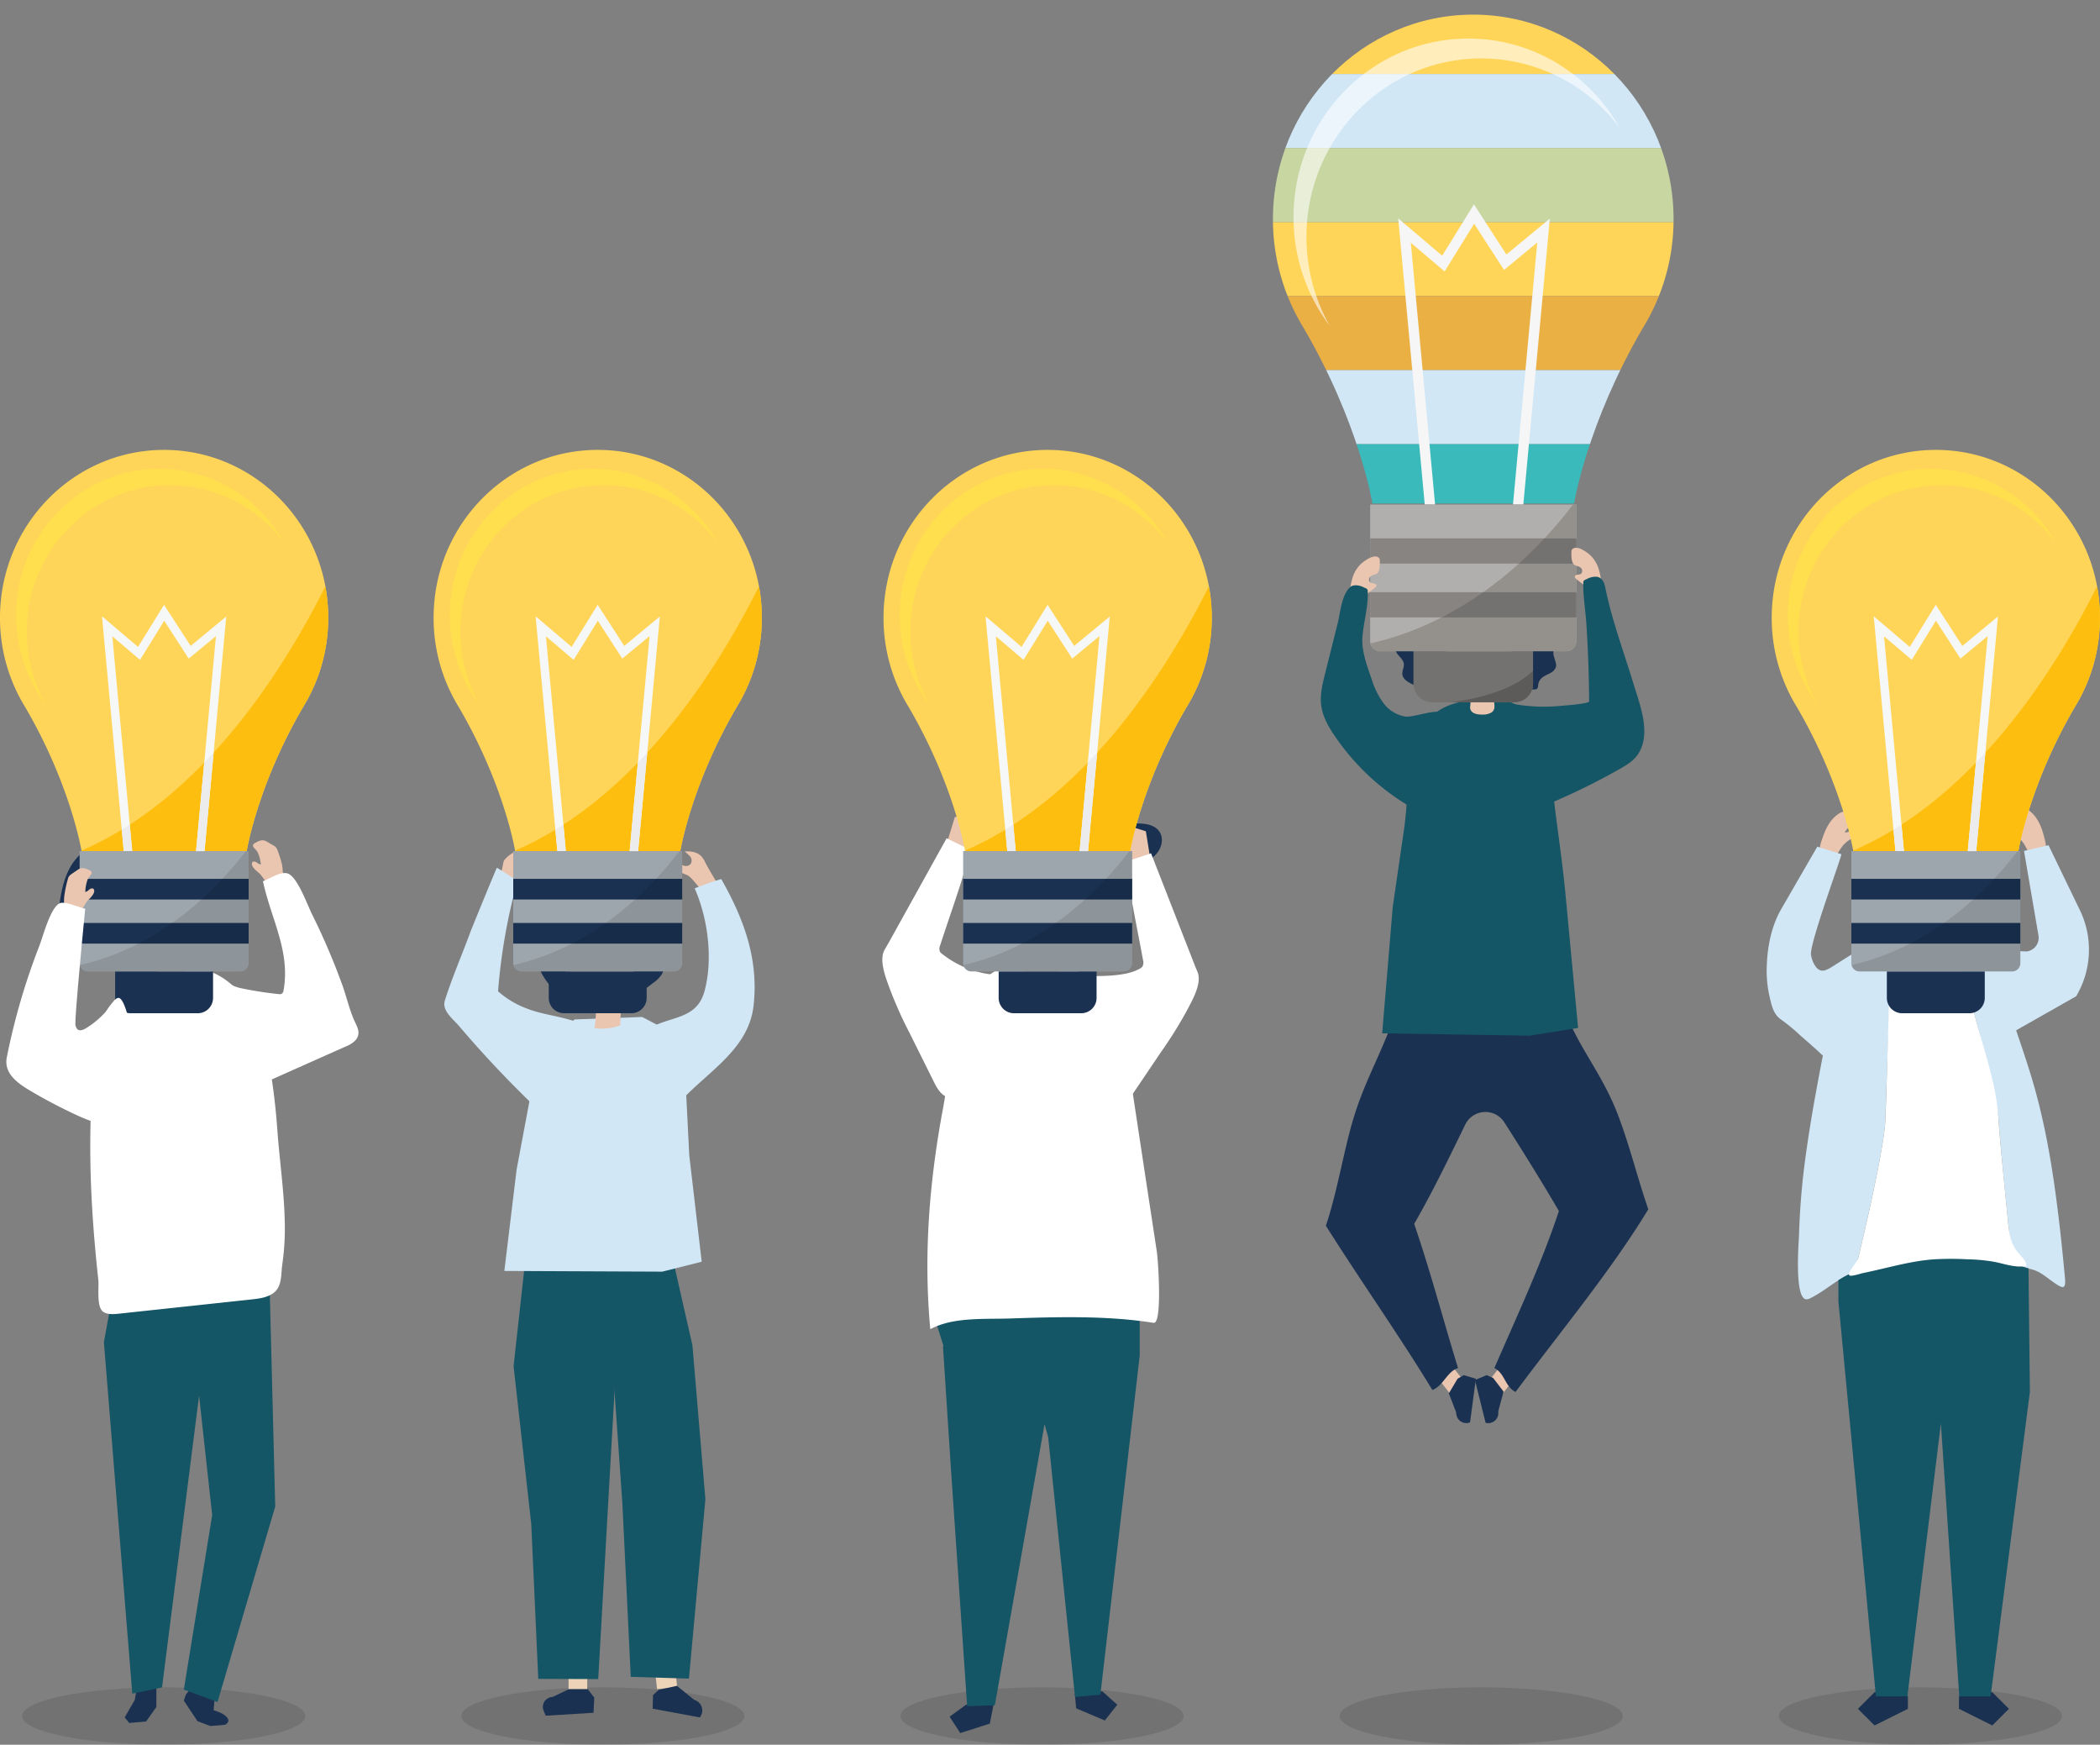 <svg xmlns="http://www.w3.org/2000/svg" xmlns:xlink="http://www.w3.org/1999/xlink" viewBox="0 0 900.82 748.27"><rect x="0" y="0" width="900.82" height="748.27" fill="#808080" stroke="none"/><defs><style>.cls-1{fill:none;}.cls-2{isolation:isolate;}.cls-28,.cls-3{opacity:0.11;}.cls-4{fill:#eac5b0;}.cls-5{fill:#1a3151;}.cls-6{fill:#145566;}.cls-7{fill:#c69c6d;}.cls-8{clip-path:url(#clip-path);}.cls-9{fill:#ffd559;}.cls-10{fill:#ebb044;}.cls-11{fill:#d1e7f5;}.cls-12{fill:#3ababa;}.cls-13{fill:#c8d6a1;}.cls-14{opacity:0.59;}.cls-15{fill:#fff;}.cls-16{fill:#f5f6f5;}.cls-17{fill:#737270;}.cls-18{fill:#b0afad;}.cls-19{fill:#888482;}.cls-20{fill:#94908b;}.cls-21{fill:#5d5a5a;}.cls-22{fill:#edd3b8;}.cls-23{fill:#9ea6ad;}.cls-24{fill:#fdbe0f;}.cls-25{fill:#ffdf4d;}.cls-26{fill:#f6f7f7;}.cls-27{fill:#edeced;}.cls-28{mix-blend-mode:multiply;}</style><clipPath id="clip-path" transform="translate(-81.5 -25.72)"><path class="cls-1" d="M799.4,119.71C799.4,71.27,760.92,32,713.47,32s-85.93,39.27-85.93,87.71a88.67,88.67,0,0,0,13.26,46.82h0c23.91,40.9,29.43,75.15,29.43,75.15h86.48s5.52-34.25,29.43-75.15h0A88.67,88.67,0,0,0,799.4,119.71Z"/></clipPath></defs><title>unique</title><g class="cls-2"><g id="Shadow"><ellipse class="cls-3" cx="635.39" cy="735.97" rx="60.72" ry="12.29"/><ellipse class="cls-3" cx="447" cy="735.97" rx="60.72" ry="12.29"/><ellipse class="cls-3" cx="258.61" cy="735.97" rx="60.72" ry="12.29"/><ellipse class="cls-3" cx="70.22" cy="735.97" rx="60.72" ry="12.29"/><ellipse class="cls-3" cx="823.79" cy="735.97" rx="60.72" ry="12.29"/></g><g id="Object"><polygon class="cls-4" points="646.78 581.88 638.3 592.74 644.62 597.65 654.03 585.61 646.78 581.88"/><path class="cls-5" d="M726.47,622.54,722,616.71l-2.81-1.22-5,2.11,4.58,18.34h0a4.34,4.34,0,0,0,5.46-4.13v-.93Z" transform="translate(-81.5 -25.72)"/><polygon class="cls-4" points="619.78 581.9 628.27 592.74 621.96 597.66 612.54 585.63 619.78 581.9"/><path class="cls-5" d="M703,623.31l3.75-6.29,2.65-1.52,5.19,1.54-2.5,18.73h0a4.33,4.33,0,0,1-5.88-3.49l-.12-.92Z" transform="translate(-81.5 -25.72)"/><path class="cls-5" d="M774.09,500.3c-5.55-13.07-12.53-22.05-18.49-34.37-7-1.11-14-3.38-21-5l1.55-2.62c-9.39.85-19-.19-28.36.9a116.85,116.85,0,0,1-11.69.06c.46.74.93,1.46,1.39,2.19-6.8,2.11-13.47,5.06-20.33,6.67-5.15,13-10.75,23.06-15,37s-7,31.78-11.91,46.28c14,22.28,32.06,48,45.69,70.46,4.84-1.87,6.1-7.78,11-9.42-6.34-20.6-11.82-41.44-18.81-61.83,8-13.9,14.92-28.24,21.9-42.58a9.63,9.63,0,0,1,16.75-1c8,12.55,15.92,25.18,23.43,38.08-7.71,23.17-18,45-27.68,67.34,4.6,2.38,4.47,7.89,9.08,10.26,18.32-24.71,40.95-51.93,56.95-78.36C783.69,530.39,779.64,513.38,774.09,500.3Z" transform="translate(-81.5 -25.72)"/><path class="cls-6" d="M734.34,329.54a21.55,21.55,0,0,0-5.14-2.75c-3.32-1.24-7-1.27-10.49-1.16-8.12.26-16.85,1.47-22.78,7-11.2,10.44-10,33.82-12.08,48.27l-4.92,33.82-4.53,54.19,63.22,1,20.82-3.32-5.36-56.89c-1.17-12.45-3-24.87-4.56-37.27C746.88,359,746.64,338.47,734.34,329.54Z" transform="translate(-81.5 -25.72)"/><path class="cls-4" d="M726.43,282.91a16.93,16.93,0,0,0-12-4.93c-15.47.16-16.65,15.17-13.77,26.84,1.27,5.15,3.81,10.19,8.12,13.29a14.57,14.57,0,0,0,3.87,2c-.63,2.12-.21,4.87-.35,7.07-.08,1.33-.48,2.48.37,3.55,1.07,1.34,3.41,1.5,5,1.46a6.88,6.88,0,0,0,3.58-.89c1.7-1.14,1.3-2.68,1.22-4.38-.1-2.45.22-4.89,0-7.34a9.48,9.48,0,0,0,1.25-.76c4.14-3,5.48-8.48,6.26-13.52C730.9,298.72,731.51,288,726.43,282.91Z" transform="translate(-81.5 -25.72)"/><path class="cls-5" d="M727.5,297.28c.5.59,1.34.73,1.94,1.21,2,1.58.07,5.05,1.29,7.3,1.56,2.88,1.28,7.93-1.72,10.32-1,.81-2.39,1.38-2.82,2.61-.5,1.44.51,3.29-.52,4.41,1.63,1.67,4.43,1.32,6.59.42s4.27-2.23,6.61-2.15c.75,0,1.64.14,2.1-.44a2.38,2.38,0,0,0,.32-1.27c.54-5.36,6.87-4,7.72-8.33.23-1.16-1.2-4.05-1.18-5.57,0-2.44,1.44-4.61.61-7.1-.35-1-1-1.92-1.39-2.95-.72-2.09,0-4.35.46-6.52s.36-4.79-1.41-6.11c-1.39-1-3.41-.9-4.78-1.95-3-2.35-.81-8.46-4.22-10.21-1.75-.89-3.88.09-5.83-.2s-3.61-1.93-5.33-3.1-4.3-1.78-5.7-.25c-1.18,1.28-.86,3.43-2,4.8-.93,1.17-2.57,1.42-3.93,2.06-6.37,3,5.62,5,7.34,7.06a46.67,46.67,0,0,1,4,7.13C727,290.83,726.2,295.75,727.5,297.28Z" transform="translate(-81.5 -25.72)"/><path class="cls-5" d="M708.94,282.22c-7.79,1.65-3.07,7.44-5.55,12.18-1,1.86-3.66,2.56-4.19,4.59-.43,1.64.77,3.21,1.73,4.6s1.7,3.42.54,4.66c-.35.37-.84.62-1.09,1.07-.63,1.17.81,2.36,2,2.89s2.73,1.57,2.24,2.81c-1.43,3.63-2.35,2.1,0,5.18.56.74,1.53.61,2.07,1.37a3.55,3.55,0,0,1-4,.91c-3.63-1.4-2.63.36-5.46.8s-3.07-.44-5.68-2.1c-2.44-1.55-7.54-2.63-8.4-5.77-.48-1.76.88-3.56.48-5.33s-2.21-2.91-3.06-4.47c-1.72-3.16.88-6.61,1.42-10,.74-4.68-2-10.51,2.92-13.46,1.07-.64,2.37-1,3.46-1.63,3.2-1.81,3.84-5.11,5.09-7.95s4.5-5.88,8.44-5.23c3.57.59,5.47,4,9.1,4.34,1.27.12,2.67-.15,3.79.31a3.52,3.52,0,0,1,1.73,1.76c.86,1.6,3.38,7,1.48,8.44C715.56,284.12,712.24,281.52,708.94,282.22Z" transform="translate(-81.5 -25.72)"/><path class="cls-7" d="M738.48,300.51a4.38,4.38,0,0,0,.84-1.88,2.45,2.45,0,0,0-1.33-2.44,15.58,15.58,0,0,0-1.69-.72c-1.2-.5-2.17-1.07-1.62-2.8a9.27,9.27,0,0,1,.44-.82,4.7,4.7,0,0,0,.2-3.26,2.66,2.66,0,0,0-1.65-1.79,8,8,0,0,0-2,0c-2.56-.17-1.6-2.53-1.43-4a4.52,4.52,0,0,0-4-5.06c-.4-.05-.4.57,0,.62a4,4,0,0,1,3,2,5,5,0,0,1,.16,3.48,3.22,3.22,0,0,0,.64,3c1.36,1.18,3.35-.44,4.47,1.3s-.12,3.1-.61,4.64c-1.24,3.92,6.78,2.68,4.33,6.92-.63,1.09-1.83,2.16-1.63,3.56a1.83,1.83,0,0,0,2,1.68c.4,0,.4-.66,0-.62-1.7.18-1.33-1.93-.89-2.69C737.89,301.3,738.21,300.92,738.48,300.51Z" transform="translate(-81.5 -25.72)"/><path class="cls-7" d="M703.32,280.56c-2.18-.27-5.56-.21-5.87,2.64-.15,1.48.73,2.81,1,4.22.47,2.83-2.39,3.43-4.38,4.28s-4,3.36-1.72,5.21l.8.59-.48,1.89c-.2.25-.76.45-1,.66a1.83,1.83,0,0,0-.71,1.1,1.21,1.21,0,0,0,1.16,1.45c.4,0,.4-.6,0-.62l.18-1.63.51-.31c.16-.14.37-.23.53-.37a2.47,2.47,0,0,0,.65-.75,1.5,1.5,0,0,0-.4-1.86c-.52-.52-1.07-.7-1.42-1.43-.6-1.24.25-2.34,1.37-3s2.57-.89,3.73-1.6c1.86-1.14,2.12-2.84,1.51-4.81-.47-1.49-1.33-3.46.31-4.56,1.21-.8,2.89-.65,4.26-.48C703.71,281.23,703.71,280.61,703.32,280.56Z" transform="translate(-81.5 -25.72)"/><path class="cls-7" d="M688.79,291.73a.31.31,0,0,0-.17-.6c-1.7.51-3.9,1.36-3.84,3.48a2,2,0,0,0,.72,1.54c.7.59,1.55.55,2.15,1.32a1.8,1.8,0,0,1-2.09,2.77.31.31,0,0,0-.17.6,2.5,2.5,0,0,0,3.36-2.6,2.7,2.7,0,0,0-1.64-2c-1.22-.69-2.3-1.73-1.14-3.08A5.69,5.69,0,0,1,688.79,291.73Z" transform="translate(-81.5 -25.72)"/><g class="cls-8"><rect class="cls-9" x="524.06" y="95.24" width="230.9" height="31.75"/><rect class="cls-10" x="524.06" y="126.99" width="230.9" height="31.75"/><rect class="cls-11" x="524.06" y="158.74" width="230.9" height="31.75"/><rect class="cls-12" x="524.06" y="190.49" width="230.9" height="31.75"/><rect class="cls-9" x="524.06" width="230.9" height="31.75"/><rect class="cls-11" x="524.06" y="31.75" width="230.9" height="31.75"/><rect class="cls-13" x="524.06" y="63.5" width="230.9" height="31.75"/></g><g class="cls-14"><path class="cls-15" d="M641.92,127.36c0-42.3,33.59-76.58,75-76.58a74.38,74.38,0,0,1,59.46,29.9c-12.95-23-37.23-38.42-65-38.42-41.43,0-75,34.29-75,76.58a77.26,77.26,0,0,0,15.55,46.68A77.43,77.43,0,0,1,641.92,127.36Z" transform="translate(-81.5 -25.72)"/></g><polygon class="cls-16" points="615.6 216.39 605.19 104.11 619.69 116.42 632.35 95.95 645.17 115.77 659.43 104 649.01 216.39 653.45 216.39 664.82 93.76 646.18 109.14 632.26 87.64 618.64 109.67 599.78 93.65 611.16 216.39 615.6 216.39"/><path class="cls-17" d="M687.82,305V318.8a8,8,0,0,0,7.93,8.1h35.44a8,8,0,0,0,7.93-8.1V305Z" transform="translate(-81.5 -25.72)"/><path class="cls-18" d="M669.24,242.11v58.5a4.33,4.33,0,0,0,4.23,4.42h80a4.33,4.33,0,0,0,4.23-4.42v-58.5Z" transform="translate(-81.5 -25.72)"/><rect class="cls-19" x="587.74" y="230.91" width="88.47" height="10.8"/><rect class="cls-19" x="587.74" y="253.98" width="88.47" height="10.8"/><path class="cls-20" d="M717.74,279.7h40V267.44H733.05A163.32,163.32,0,0,1,717.74,279.7Z" transform="translate(-81.5 -25.72)"/><path class="cls-20" d="M757.7,256.64V242.11h-1.39c-4.06,5.28-8.18,10.11-12.3,14.53Z" transform="translate(-81.5 -25.72)"/><path class="cls-20" d="M673.47,305h80a4.33,4.33,0,0,0,4.23-4.42v-10.1H699.94a128.72,128.72,0,0,1-30.56,11.2A4.27,4.27,0,0,0,673.47,305Z" transform="translate(-81.5 -25.72)"/><path class="cls-17" d="M733.05,267.44H757.7v-10.8H744Q738.54,262.51,733.05,267.44Z" transform="translate(-81.5 -25.72)"/><path class="cls-17" d="M699.94,290.51H757.7V279.7h-40A148.47,148.47,0,0,1,699.94,290.51Z" transform="translate(-81.5 -25.72)"/><path class="cls-21" d="M739.12,313.39c-10,9.81-29.09,12.78-35.41,13.51h27.48a8,8,0,0,0,7.93-8.1Z" transform="translate(-81.5 -25.72)"/><path class="cls-4" d="M767.35,270a13.76,13.76,0,0,0-4-6.45c-1.39-1.21-5.94-4.48-7.62-2a1,1,0,0,0-.13.51c-.07,1.49-.12,4.12.76,5.4s2.11.76,3.24,1.79a1.72,1.72,0,0,1,.05,2.6,4.61,4.61,0,0,1-1.62.36c-.55.1-1.15.54-1,1.09a1.34,1.34,0,0,0,.54.69l3.25,2.56c1.57,1.25,3.31,2.91,2.95,4.88a19.19,19.19,0,0,0,5.29-.32C768.65,277.38,768.4,273.46,767.35,270Z" transform="translate(-81.5 -25.72)"/><path class="cls-6" d="M732.19,354.17c-.71-2.1-1.36-4.25-2-6.49-.36-1.3-4.48-21.06-1.19-20.37a73.44,73.44,0,0,0,22,1.14c1.08-.1,12.19-.87,12.18-1.91q-.11-16.59-1.18-33.16c-.35-5.5-1.33-11.16-1.34-16.65,0-2.35,0-1.92,1.93-2.87,1.6-.78,4.22-1.3,5.65,0s1.69,3,2.05,4.75c2.9,13.86,7.91,27.13,12,40.65,2.71,8.92,7.65,21.09,1.88,29.89-1.87,2.85-4.91,4.68-7.88,6.37a286.43,286.43,0,0,1-30.55,15,6.86,6.86,0,0,1-3.93.77c-1.94-.4-3.11-2.32-4-4.06A82.61,82.61,0,0,1,732.19,354.17Z" transform="translate(-81.5 -25.72)"/><path class="cls-4" d="M661.62,273.73a13.66,13.66,0,0,1,4-6.45c1.4-1.21,5.95-4.48,7.63-2a1,1,0,0,1,.12.52c.08,1.48.12,4.12-.76,5.4s-2.1.76-3.23,1.79a1.72,1.72,0,0,0-.06,2.6,4.67,4.67,0,0,0,1.63.36c.55.1,1.15.54,1,1.09a1.26,1.26,0,0,1-.55.68l-3.24,2.57c-1.57,1.25-3.32,2.91-2.95,4.88a19.16,19.16,0,0,1-5.29-.32C660.32,281.07,660.57,277.16,661.62,273.73Z" transform="translate(-81.5 -25.72)"/><path class="cls-6" d="M699.66,358.42c1-6,1.77-11.45,1.76-12.49,0-2.9.38-13.12-2.42-14.66-2.2-1.21-11.3,2.12-14.52,1.78a14.5,14.5,0,0,1-9.54-5.8A34.23,34.23,0,0,1,669.89,317c-2-5.77-4.48-12.23-3.94-18.37s2.28-12,2.28-18.23c0-2.35,0-1.92-1.92-2.87-1.6-.78-4.22-1.3-5.65,0-3.7,3.36-4.2,10.94-5.33,15.45l-5.43,21.67c-1.12,4.5-2.26,9.14-1.63,13.74s3,8.91,5.68,12.82A100.83,100.83,0,0,0,694.53,376C696,376.69,698.17,367,699.66,358.42Z" transform="translate(-81.5 -25.72)"/><polygon class="cls-22" points="243.92 711.61 243.89 725.34 251.89 725.36 251.92 710.13 243.92 711.61"/><polygon class="cls-22" points="280.26 709.59 281.84 724.42 290.48 723.51 288.73 707.06 280.26 709.59"/><path class="cls-5" d="M371.85,748.74l-7.76,1.73-2.47,2.22-.15,5.85,20.21,3.74h0a4.69,4.69,0,0,0-1.63-7.23l-.92-.43Z" transform="translate(-81.5 -25.72)"/><path class="cls-5" d="M325.61,750.14h8l2.81,3.67-.32,6.49-20.52,1.26-.83-2a4.27,4.27,0,0,1,3.36-6l.46-.06Z" transform="translate(-81.5 -25.72)"/><polygon class="cls-6" points="220.31 585.94 227.89 653.65 230.9 720.04 256.61 720.13 266.9 538.65 225.46 539.3 220.31 585.94"/><polygon class="cls-6" points="297.02 576.93 302.59 642.98 295.53 719.92 270.57 719.18 266.97 644.68 262.74 584.44 258.42 539.53 288.31 538.67 297.02 576.93"/><polygon class="cls-11" points="275.45 436.17 246.46 437.22 231.1 450.96 221.6 501.66 216.34 545.09 284.1 545.39 301 541.13 295.68 495.61 293.13 445.39 275.45 436.17"/><path class="cls-4" d="M352.88,416.87a17.88,17.88,0,0,0-12.58-5.46c-16.29-.17-17.86,15.6-15.09,28,1.22,5.44,3.79,10.81,8.25,14.17a15.22,15.22,0,0,0,4,2.15h0c-.27.83-.43,11-1.15,10.9a22.26,22.26,0,0,0,11.26-1.18c0-3,.43-6.77.2-10.06a11.9,11.9,0,0,0,1.34-.77c4.42-3.07,6-8.81,6.89-14.1C357.23,433.61,358.11,422.36,352.88,416.87Z" transform="translate(-81.5 -25.72)"/><path class="cls-5" d="M350.27,424.21c3.08,3.66,3.31,8.87,3.16,13.65-.21,6.36-.86,12.88-3.77,18.54l11.87-9a13.57,13.57,0,0,0,3.93-3.95,13,13,0,0,0,1.21-5.47c.67-10,.2-20.92-6.07-28.77a23.45,23.45,0,0,0-16.4-8.62c-5.18-.37-26.85,6.23-18.32,14.27,2.46,2.31,8.53,2.68,11.68,3.52C342.05,419.55,347.1,420.47,350.27,424.21Z" transform="translate(-81.5 -25.72)"/><path class="cls-5" d="M331.39,422a4.11,4.11,0,0,0-1.84.38,4,4,0,0,0-1.44,1.68,33.48,33.48,0,0,0-.62,31c-8.27-2.64-14.43-10.35-16.07-18.85s.95-17.52,6.09-24.5c4.8-6.52,12.56-11.6,20.62-10.66a17,17,0,0,1,12,7.34C360.24,423.5,341.15,421.4,331.39,422Z" transform="translate(-81.5 -25.72)"/><path class="cls-4" d="M297.55,395.18a2.55,2.55,0,0,1,.37-.69c1.59-2,4.53-3.64,6.68-5,1.66-1,3.61.58,4.88,1.49a1.72,1.72,0,0,1,.84,1,1.35,1.35,0,0,1-.15.76c-.63,1.36-2.15,1.79-3.13,2.81a2.18,2.18,0,0,0-.82,1.76c.29,1.57,1.73.2,2.52-.16,1.58,1.55,0,2.51-1.28,3.46a42.47,42.47,0,0,1-4.92,3.17c-1.33.73-1.88,1.23-3.16.32a31.93,31.93,0,0,1-3.32-2.31c.36-1.53.72-3.05,1.07-4.57A17.81,17.81,0,0,1,297.55,395.18Z" transform="translate(-81.5 -25.72)"/><path class="cls-11" d="M343.06,479.74a8.86,8.86,0,0,0,.07-1.37c-.18-13.17-19.4-15.78-28.69-18-7.41-1.76-13.68-4.53-19.29-9.49a250.49,250.49,0,0,1,8.33-47.4c-2.93-1.9-5.85-3.8-8.83-5.62-.1-.06-10.65,25.59-11.53,28-3.52,9.61-7.74,19.22-10.8,29-1.34,4.3,3.43,7.78,6.18,11q5,5.9,10.21,11.61,10.4,11.44,21.56,22.18l.44.43a10.43,10.43,0,0,0,3.72,2.62c2.72.88,5.61-.57,8-2.07a106.69,106.69,0,0,0,12.6-9.14C338.77,488.34,342.5,484.43,343.06,479.74Z" transform="translate(-81.5 -25.72)"/><path class="cls-4" d="M378,402.38a8.48,8.48,0,0,0-1.16-1c-.91-.61-2.11-.85-3.05-1.42s-2.09-1.27-1.86-2.6,2.06-.58,3-.37a2.59,2.59,0,0,0,2.69-.59,2.66,2.66,0,0,0,0-3.25,21.61,21.61,0,0,0-2.48-2.31c2.54,0,4.76.06,6.8,1.73a8.82,8.82,0,0,1,2.07,3c1.9,3.61,4,7,6.14,10.54a23.91,23.91,0,0,0-4.88,1.31c-1.54.62-2,.69-3.23-.51s-2.34-2.72-3.55-4Z" transform="translate(-81.5 -25.72)"/><path class="cls-11" d="M371,500.79c-4.31-10.91-8.09-22.26-12.32-32.88,8.28-6.78,21.39-3.81,25-17s1.81-30.44-4.18-44.18a116.31,116.31,0,0,1,11.39-4c9.64,17,16.1,34.2,13.87,54.25S382.8,486.41,371,500.79Z" transform="translate(-81.5 -25.72)"/><path class="cls-5" d="M316.89,442.34v11.3a6.57,6.57,0,0,0,6.5,6.64h29a6.57,6.57,0,0,0,6.5-6.64v-11.3Z" transform="translate(-81.5 -25.72)"/><path class="cls-9" d="M408.31,290.67c0-39.74-31.52-72-70.4-72s-70.41,32.21-70.41,72a72.78,72.78,0,0,0,10.86,38.41h0c19.59,33.55,24.12,61.65,24.12,61.65h70.86s4.52-28.1,24.12-61.65h0A72.78,72.78,0,0,0,408.31,290.67Z" transform="translate(-81.5 -25.72)"/><path class="cls-23" d="M301.66,390.73v48a3.55,3.55,0,0,0,3.47,3.63h65.55a3.55,3.55,0,0,0,3.47-3.63v-48Z" transform="translate(-81.5 -25.72)"/><path class="cls-24" d="M407.06,277.2c-17.88,35.73-52.61,90.93-104.62,113.33,0,.12,0,.2,0,.2h70.86s4.52-28.1,24.12-61.65h0a72.78,72.78,0,0,0,10.86-38.41A73.84,73.84,0,0,0,407.06,277.2Z" transform="translate(-81.5 -25.72)"/><path class="cls-25" d="M279,296.59c0-34.69,27.52-62.82,61.47-62.82A60.92,60.92,0,0,1,389.2,258.3a61.22,61.22,0,0,0-53.3-31.51c-33.95,0-61.47,28.12-61.47,62.82a63.42,63.42,0,0,0,12.74,38.29A63.66,63.66,0,0,1,279,296.59Z" transform="translate(-81.5 -25.72)"/><polygon class="cls-26" points="242.72 365 234.19 272.9 246.07 283 256.44 266.21 266.95 282.46 278.64 272.81 270.1 365 273.74 365 283.05 264.41 267.78 277.02 256.37 259.39 245.21 277.46 229.76 264.32 239.08 365 242.72 365"/><path class="cls-27" d="M319.73,381.54l.85,9.19h3.63l-1-11.35C322,380.12,320.88,380.84,319.73,381.54Z" transform="translate(-81.5 -25.72)"/><path class="cls-27" d="M355.11,352.77l-3.51,38h3.63l3.91-42.24Q357.16,350.65,355.11,352.77Z" transform="translate(-81.5 -25.72)"/><rect class="cls-5" x="220.16" y="376.92" width="72.49" height="8.86"/><rect class="cls-5" x="220.16" y="395.84" width="72.49" height="8.86"/><path class="cls-28" d="M373,390.73q-5,6.5-10.08,11.91-4.49,4.82-9,8.86a133,133,0,0,1-12.55,10.07,122.4,122.4,0,0,1-14.58,8.86,105.25,105.25,0,0,1-25,9.19,3.5,3.5,0,0,0,3.35,2.72h65.55a3.55,3.55,0,0,0,3.47-3.63v-48Z" transform="translate(-81.5 -25.72)"/><polygon class="cls-5" points="425.77 733.2 424.6 739.23 411.92 743.28 407.35 736.26 414.27 731.22 426.95 727.17 425.77 733.2"/><polygon class="cls-5" points="461.08 726.42 461.62 732.67 473.93 737.89 479.27 731.12 472.85 725.39 461.08 726.42"/><polygon class="cls-6" points="407.35 549.11 401.98 568.55 404.77 577.43 404.5 577.4 407.83 628.64 414.88 731.79 426.75 731.36 448.07 610.79 449.63 616.37 461.14 727.8 472.02 726.85 488.89 581.43 488.89 551.94 407.35 549.11"/><path class="cls-15" d="M537.19,440.27l-13.91-1.15C492.21,436.53,490,479.72,486,501.2c-5.84,31.12-8.41,63-5.43,94.59,9.78-5.32,23.32-4.21,34.43-4.6,20.46-.7,41.64-1.26,61.37,1.88,3.68.58,2.07-25.87,1.33-30.79q-2.28-15-4.57-30-4.11-27.15-8.24-54.3l-.24-1.59a16.12,16.12,0,0,0-1.93-5.54L549.81,448.3A16.05,16.05,0,0,0,537.19,440.27Z" transform="translate(-81.5 -25.72)"/><path class="cls-4" d="M550,400.58c-9.26,2.93-19.82-2.78-28.65,1.36-4.77,2.24-9.16,7.6-8.76,13,.43,5.69,2.14,12.17,5.59,16.8,3.05,4.1,4.08,5.69,2.59,10.59l5.89,4.5a4.07,4.07,0,0,0,1.46.82,4.13,4.13,0,0,0,2.33-.38l4.33-1.63c1.52-.58,1.26-5.79,1.48-7.2a4.93,4.93,0,0,1,.54-1.81,5,5,0,0,1,1.71-1.44c7.59-4.72,13.71-13.86,13.61-23A45.53,45.53,0,0,0,550,400.58Z" transform="translate(-81.5 -25.72)"/><path class="cls-5" d="M527.35,401.84l1.08-.09a36.54,36.54,0,0,1,15.35,2.37c3.34,1.27,6.87,3.55,7.13,7.48a16.6,16.6,0,0,1-.81,5.26l-1.74,6.47a2.38,2.38,0,0,0-.11,1.18c.3,1.18,2.1,1.15,3,.39,3.47-2.78,8.09-7.41,10-11.4,1.56-3.24,1.35-7.56,3.61-10.43,1.49-1.89,2.74-4.89,4.89-5.93,3-1.43,6-3,8.05-5.5s2.93-6.35,1.15-9.1-5.12-3.47-8.23-3.62-6.36.18-9.27-.95a23.1,23.1,0,0,0-3.75-1.5c-4.35-.86-11.09.45-15,2.47-3.7,1.87-7.24,4.32-11.33,5-3.29.52-6.66-.16-10,.12a18.73,18.73,0,0,0-13.75,8.34c-3.43,5.18-4.79,12.43-1.7,18A64,64,0,0,1,509.7,419c.38,1,3.07,5.14,3.67,1.69.47-2.67.06-5.44.55-8.11C515.1,406.08,521.16,402.49,527.35,401.84Z" transform="translate(-81.5 -25.72)"/><polygon class="cls-4" points="412.81 365.23 405.97 362.26 409.58 350.42 417.26 349.11 421.69 354.13 417.05 357.79 418.34 358.34 420.18 357.6 420.9 359.46 412.81 365.23"/><path class="cls-15" d="M501.23,484a64.19,64.19,0,0,0,5.64-40.34,42.37,42.37,0,0,1-21.18-8.78,3.38,3.38,0,0,1-1-1,3.63,3.63,0,0,1,.13-2.81c4.39-13.56,9.4-27.06,13-40.82l-10.25-5q-4.79,8.6-9.56,17.21l-11.32,20.39-4.17,7.51c-.5.9-1.05,1.78-1.56,2.68-2.6,4.64.68,12.45,2.3,16.95a179.24,179.24,0,0,0,8.53,19l10.35,20.81c1.42,2.87,3.3,6.08,6.47,6.57,5.72.9,9.67-6.83,11.86-10.92C500.74,484.9,501,484.43,501.23,484Z" transform="translate(-81.5 -25.72)"/><polygon class="cls-4" points="486.33 370.77 493.51 368.74 491.53 356.52 484.09 354.2 479.03 358.58 483.13 362.83 481.78 363.21 480.05 362.22 479.09 363.97 486.33 370.77"/><path class="cls-15" d="M548.47,487.72c-4.47-13.07-10.18-30.41-5.8-43.53,7.74.13,21.14.88,27.81-3.06a3.51,3.51,0,0,0,1.08-.87,3.64,3.64,0,0,0,.25-2.8c-2.53-14-5.68-28.07-7.38-42.18l10.83-3.59q3.57,9.18,7.16,18.34,4.23,10.86,8.48,21.72l3.12,8c.38,1,.8,1.91,1.18,2.86,2,4.94-2.35,12.25-4.56,16.5a178.64,178.64,0,0,1-11,17.65l-13,19.25c-1.79,2.64-4.09,5.58-7.29,5.64-5.8.12-8.67-8.06-10.29-12.41C548.82,488.74,548.64,488.23,548.47,487.72Z" transform="translate(-81.5 -25.72)"/><path class="cls-5" d="M509.89,442.34v11.3a6.57,6.57,0,0,0,6.5,6.64h29a6.57,6.57,0,0,0,6.5-6.64v-11.3Z" transform="translate(-81.5 -25.72)"/><path class="cls-9" d="M601.31,290.67c0-39.74-31.52-72-70.4-72s-70.41,32.21-70.41,72a72.78,72.78,0,0,0,10.86,38.41h0c19.59,33.55,24.12,61.65,24.12,61.65h70.86s4.52-28.1,24.12-61.65h0A72.78,72.78,0,0,0,601.31,290.67Z" transform="translate(-81.5 -25.72)"/><path class="cls-23" d="M494.66,390.73v48a3.55,3.55,0,0,0,3.47,3.63h65.55a3.55,3.55,0,0,0,3.47-3.63v-48Z" transform="translate(-81.5 -25.72)"/><path class="cls-24" d="M600.06,277.2c-17.88,35.73-52.61,90.93-104.62,113.33,0,.12,0,.2,0,.2h70.86s4.52-28.1,24.12-61.65h0a72.78,72.78,0,0,0,10.86-38.41A73.84,73.84,0,0,0,600.06,277.2Z" transform="translate(-81.5 -25.72)"/><path class="cls-25" d="M472,296.59c0-34.69,27.52-62.82,61.47-62.82A60.92,60.92,0,0,1,582.2,258.3a61.22,61.22,0,0,0-53.3-31.51c-33.95,0-61.47,28.12-61.47,62.82a63.42,63.42,0,0,0,12.74,38.29A63.66,63.66,0,0,1,472,296.59Z" transform="translate(-81.5 -25.72)"/><polygon class="cls-26" points="435.72 365 427.19 272.9 439.07 283 449.44 266.21 459.95 282.46 471.64 272.81 463.1 365 466.74 365 476.05 264.41 460.78 277.02 449.37 259.39 438.21 277.46 422.76 264.32 432.08 365 435.72 365"/><path class="cls-27" d="M512.73,381.54l.85,9.19h3.63l-1.05-11.35C515,380.12,513.88,380.84,512.73,381.54Z" transform="translate(-81.5 -25.72)"/><path class="cls-27" d="M548.11,352.77l-3.51,38h3.63l3.91-42.24Q550.16,350.65,548.11,352.77Z" transform="translate(-81.5 -25.72)"/><rect class="cls-5" x="413.16" y="376.92" width="72.49" height="8.86"/><rect class="cls-5" x="413.16" y="395.84" width="72.49" height="8.86"/><path class="cls-28" d="M566,390.73q-5,6.5-10.08,11.91-4.48,4.82-9,8.86a133,133,0,0,1-12.55,10.07,122.4,122.4,0,0,1-14.58,8.86,105.25,105.25,0,0,1-25,9.19,3.5,3.5,0,0,0,3.35,2.72h65.55a3.55,3.55,0,0,0,3.47-3.63v-48Z" transform="translate(-81.5 -25.72)"/><polygon class="cls-5" points="840.32 727.33 840.32 732.89 854.61 740.01 861.76 732.89 854.61 725.76 853.69 725.76 853.46 727.33 840.32 727.33"/><polygon class="cls-5" points="805.11 725.76 804.12 725.76 796.97 732.89 804.12 740.01 818.42 732.89 818.42 727.33 805.27 727.33 805.11 725.76"/><path class="cls-11" d="M902.2,422c-7.61-.26-17.41,4-22.21,10-3.55,4.41-5.66,9.8-7.72,15.1-5.79,14.91-8.42,28.73-11.31,44.41-1.84,10-3.54,20-4.88,29.88a310.72,310.72,0,0,0-2.83,32.85c0,1.21-.28,4.58-.41,8.6-.28,8.43-.1,19.71,3.4,20.13a3.46,3.46,0,0,0,1.87-.5c4.5-2.22,8-5.11,12-7.65a41.58,41.58,0,0,1,4.41-2.48,55.57,55.57,0,0,1,9.9-3.58c-5.77.31-6.49-.78-6.49-.78s5.2-21.17,8.86-39.59c1.88-9.49,3.35-18.25,3.48-23,.41-14.29,2.21-61.49,2.21-61.49l8.75-18.05h1.62l-.35,0C902.9,425.88,902.34,422.34,902.2,422Z" transform="translate(-81.5 -25.72)"/><path class="cls-11" d="M967.28,573.6c-.89-9.36-1.82-18.72-3-28.05-2.27-18.61-5.35-37.18-10.57-55.2-2-6.88-4.29-13.67-6.59-20.45q-4.2-12.4-8.39-24.79c-3.48-10.27-9.35-17.5-19.63-21.1a38.28,38.28,0,0,0-5.76-1.49,6.25,6.25,0,0,0-.12.65,5.38,5.38,0,0,1-1,2.79L919,426s19,67.44,19.74,79.06c.26,4.42,1.15,14.06,2.13,24.23,1.56,16.08,3.37,33.45,3.37,33.45s-8.36.2-20.45,1.11l2.68,0c8.41-.08,17.13,3.55,25.18,5.89l1.73.49c3.28.88,6,3.3,8.67,5.2C966.07,578.22,967.83,579.33,967.28,573.6Z" transform="translate(-81.5 -25.72)"/><path class="cls-6" d="M951.64,569.72c-8-2.34-16.77-6-25.18-5.89l-2.68,0-2.29.18c-5.63.45-12,1.06-18.57,1.86l-1,.11a114.23,114.23,0,0,1-17.51,2.74,55.47,55.47,0,0,0-9.89,3.58,41.58,41.58,0,0,0-4.41,2.48l0,9.16L886.2,753.26h13.22v1.59h.08L914,636.79l.06-.59,8,118.65h.07v-1.59H935.4L952.25,622.7Z" transform="translate(-81.5 -25.72)"/><path class="cls-15" d="M940.86,529.32c-1-10.16-1.87-19.81-2.13-24.23-.86-14.16-6.16-28.84-9.76-42.47q-3.21-12.18-6.56-24.32c-.76-2.73-1-7.59-2.47-9.82-2.36-3.63-7.61-2.05-11.14-1.93-4.73.16-10-2.66-14.09,1.13-2.71,2.5-2.14,7.13-2.28,10.45q-.46,11.19-.78,22.4c-.45,15-.8,29.92-1.36,44.87-.13,4.75-1.6,13.51-3.48,23s-3.93,18.68-6.09,28c-.71,3-1.43,6.07-2.16,9.1-.34,1.42-4.92,6.25-3.71,7.24.67.54,4.81-.8,5.69-1,2.07-.42,4.13-.89,6.19-1.36,8.08-1.86,16.16-4,24.45-4.56a127.74,127.74,0,0,1,14.38,0,73.6,73.6,0,0,1,11.58,1.11c4.52.91,9.09,2.65,13.6,1.7-.06-2.08-1.78-3.65-3.15-5.21-4-4.52-4.24-9.13-4.81-14.72Q941.81,539,940.86,529.32Z" transform="translate(-81.5 -25.72)"/><path class="cls-5" d="M924.48,382.87a24.49,24.49,0,0,1,2.36,11.07c0,1,0,2.19.78,2.82s0,2.05.7,1.23,3.08-3.67,3.24-4.75a40.22,40.22,0,0,0,.37-7.6,11,11,0,0,0-1.75-6.28,12.13,12.13,0,0,0-2.95-2.53,15.8,15.8,0,0,0-5-2.59c-3.14-.76-5.15.29-2.46,2.68A19.69,19.69,0,0,1,924.48,382.87Z" transform="translate(-81.5 -25.72)"/><path class="cls-4" d="M902.22,425a6.78,6.78,0,0,0,.94,3.45,7.28,7.28,0,0,0,2.77,2.32,10.14,10.14,0,0,0,4.28,1.42,4.85,4.85,0,0,0,4.06-1.64c2.75-3.48,2.75-11,3.08-15.18,3.84-.46,8.37-1.48,9.88-5.45a13.25,13.25,0,0,0,.63-4q.5-8.4,1-16.78a16.32,16.32,0,0,0-.35-5.76c-1-3.21-3.8-5.24-6.6-6.57-7.14-3.4-15.65-3.72-22.59.22a12.42,12.42,0,0,0-4.75,4.36c-1.75,3-1.74,6.8-1.68,10.36l.19,9.85c.07,3.78.41,8.15,3.19,10.28,1.48,1.14,3.45,1.44,4.7,2.87C903.33,417.53,902.06,421.54,902.22,425Z" transform="translate(-81.5 -25.72)"/><path class="cls-5" d="M929.32,403.8c0-1-.31-4.11-1.94-2.28a3.16,3.16,0,0,0-.62,1.85,7.11,7.11,0,0,1-.31,2,3.42,3.42,0,0,1-3.54,1.89,3.34,3.34,0,0,1-1.6-.47,5,5,0,0,1-1.16-1.21l-2.54-3.27c-1.45-1.88-4.55-1.26-6.64-1.09a13.23,13.23,0,0,0-6.88,2.29c-.21.15-.41.31-.61.47a7,7,0,0,1-1.55,1c-1.9.82-4.14-.25-5.35-2-.55-.81-1.06-1.85-2-2a1.88,1.88,0,0,0-1.85,1,5.42,5.42,0,0,0-.64,2.26,17,17,0,0,0,1,8.51c2.39,5.7,7.54,6.65,12.75,6.8l6.18.18c3.77.1,7.75.15,11-1.9,2.89-1.81,4.72-5.05,5.58-8.5A22.27,22.27,0,0,0,929.32,403.8ZM915.15,411a7.11,7.11,0,0,1-6.41.42c-.92-.33-.44-1.91.48-1.57a5.74,5.74,0,0,0,5.24-.31C915.32,409,916,410.44,915.15,411Z" transform="translate(-81.5 -25.72)"/><path class="cls-5" d="M931.64,373.52a29.79,29.79,0,0,0,1-4.09,7.86,7.86,0,0,1-4,.14c0-.8.07-1.61.11-2.41s-8.88-1.61-9.6-1.71c-6.76-.92-12.95-1.78-19.28,1.6a18.73,18.73,0,0,0-10.12,13.51,29,29,0,0,0,3.53,18.62c.06-1.56-.64-5.29-.2-6.76a13.49,13.49,0,0,1,1.64-4.16,17.42,17.42,0,0,1,6.39-6.14,33.17,33.17,0,0,1,13.46-3.83c4.26-.37,9.45-.66,13.58.7,2,.65,2.29,1.18,3.61-.81a35.35,35.35,0,0,0,2-4.52Z" transform="translate(-81.5 -25.72)"/><path class="cls-4" d="M958.15,391.8l.93-.46a14.48,14.48,0,0,0-.56-6c-1.12-4.61-2.7-9.08-6.65-12-1.92-1.41-7-2.19-7.77,1.27-.3,1.38,1.55,2,2.5,3,.3.33,2.44,3.66,2.39,3.67a3.89,3.89,0,0,1-2.64-1c-.57.72-1.14,1.43-1.72,2.14-.12.16-.25.35-.18.54a.58.58,0,0,0,.32.27c5,2.41,5.9,6.64,8.48,11Z" transform="translate(-81.5 -25.72)"/><path class="cls-11" d="M942.61,469.72,927,432.65l23.76,1.14a5.88,5.88,0,0,0,5.17-6.82l-6.2-36.29,10.5-2.47,13.47,27.87A39,39,0,0,1,972.09,453Z" transform="translate(-81.5 -25.72)"/><path class="cls-4" d="M862.84,392.57,862,392a14.41,14.41,0,0,1,1-6c1.45-4.51,3.36-8.86,7.52-11.47,2-1.27,7.17-1.67,7.65,1.84.19,1.39-1.7,1.89-2.71,2.83-.33.31-2.72,3.48-2.67,3.49a3.89,3.89,0,0,0,2.71-.8L877,384.2c.11.16.23.36.15.54a.6.6,0,0,1-.35.25c-5.17,2-6.37,6.19-9.27,10.4Z" transform="translate(-81.5 -25.72)"/><path class="cls-11" d="M865.46,480.91l25.11-55.22L876.8,434.4l-9.18,5.81c-3.17,2-5.67,3.17-8-1.13a12,12,0,0,1-1.27-3.9c-.65-5,13.55-42.94,13-43.11l-10.3-3.23-15.49,26.8c-4.18,7.25-5.9,16-6.18,24.32a49.32,49.32,0,0,0,1.15,13c.87,3.64,1.54,7.54,4.74,9.86a78,78,0,0,1,8.45,6.95C854.67,470.63,865.83,480.11,865.46,480.91Z" transform="translate(-81.5 -25.72)"/><path class="cls-5" d="M890.89,442.34v11.3a6.57,6.57,0,0,0,6.5,6.64h29a6.57,6.57,0,0,0,6.5-6.64v-11.3Z" transform="translate(-81.5 -25.72)"/><path class="cls-9" d="M982.31,290.67c0-39.74-31.52-72-70.4-72s-70.41,32.21-70.41,72a72.78,72.78,0,0,0,10.86,38.41h0c19.59,33.55,24.12,61.65,24.12,61.65h70.86s4.52-28.1,24.12-61.65h0A72.78,72.78,0,0,0,982.31,290.67Z" transform="translate(-81.5 -25.72)"/><path class="cls-23" d="M875.66,390.73v48a3.55,3.55,0,0,0,3.47,3.63h65.55a3.55,3.55,0,0,0,3.47-3.63v-48Z" transform="translate(-81.5 -25.72)"/><path class="cls-24" d="M981.06,277.2c-17.88,35.73-52.61,90.93-104.62,113.33,0,.12,0,.2,0,.2h70.86s4.52-28.1,24.12-61.65h0a72.78,72.78,0,0,0,10.86-38.41A73.84,73.84,0,0,0,981.06,277.2Z" transform="translate(-81.5 -25.72)"/><path class="cls-25" d="M853,296.59c0-34.69,27.52-62.82,61.47-62.82A60.92,60.92,0,0,1,963.2,258.3a61.22,61.22,0,0,0-53.3-31.51c-33.95,0-61.47,28.12-61.47,62.82a63.42,63.42,0,0,0,12.74,38.29A63.66,63.66,0,0,1,853,296.59Z" transform="translate(-81.5 -25.72)"/><polygon class="cls-26" points="816.72 365 808.19 272.9 820.07 283 830.44 266.21 840.95 282.46 852.64 272.81 844.1 365 847.74 365 857.05 264.41 841.78 277.02 830.37 259.39 819.21 277.46 803.76 264.32 813.08 365 816.72 365"/><path class="cls-27" d="M893.73,381.54l.85,9.19h3.63l-1.05-11.35C896,380.12,894.88,380.84,893.73,381.54Z" transform="translate(-81.5 -25.72)"/><path class="cls-27" d="M929.11,352.77l-3.51,38h3.63l3.91-42.24Q931.16,350.65,929.11,352.77Z" transform="translate(-81.5 -25.72)"/><rect class="cls-5" x="794.16" y="376.92" width="72.49" height="8.86"/><rect class="cls-5" x="794.16" y="395.84" width="72.49" height="8.86"/><path class="cls-28" d="M947,390.73q-5,6.5-10.08,11.91-4.48,4.82-9,8.86a133,133,0,0,1-12.55,10.07,122.4,122.4,0,0,1-14.58,8.86,105.25,105.25,0,0,1-25,9.19,3.5,3.5,0,0,0,3.35,2.72h65.55a3.55,3.55,0,0,0,3.47-3.63v-48Z" transform="translate(-81.5 -25.72)"/><path class="cls-5" d="M163.15,750.14l-1.94,2.38-.85,2.56,5.84,8.8,5.52,2.11,6.18-.53s2.65-1,1.06-3.08-5.83-3.17-5.83-3.17l.62-7.11Z" transform="translate(-81.5 -25.72)"/><polygon class="cls-5" points="58.6 724.68 57.81 729.09 53.48 736.57 55.42 738.95 62.66 738.33 67.08 732.08 67.08 719.75 58.78 720.55 58.6 724.68"/><polygon class="cls-6" points="48.89 552.03 44.57 575.63 56.75 726.38 69.51 723.71 90.67 557.08 48.89 552.03"/><polygon class="cls-6" points="115.59 548.93 118.06 646.11 93.3 729.99 78.86 724.64 91.02 649.83 79.86 548.11 115.59 548.93"/><path class="cls-15" d="M125.55,462.49c-2.28,5.44-2.67,11.47-3.4,18a335.85,335.85,0,0,0-1.92,34.3c-.09,13.31.51,26.62,1.55,39.89q.8,10,1.89,19.88c.37,3.43-1,12.22,2.46,14,1.9,1,4.2.81,6.35.58l56.79-6.1c3-.33,6.18-.69,8.8-2.26,4.69-2.8,3.84-8.37,4.56-13.05a108.08,108.08,0,0,0,1-18.77c-.32-12.89-2.22-25.67-3.15-38.52-1-13.81-3.16-32.34-8.06-45.5-4-10.77-14.72-24.68-30.88-24.24-11.15.31-22.28,5.74-30.24,13.39A24.41,24.41,0,0,0,125.55,462.49Z" transform="translate(-81.5 -25.72)"/><path class="cls-5" d="M130.68,430a51.42,51.42,0,0,0,11.13,7.76,86.89,86.89,0,0,1-8.93-22,2.27,2.27,0,0,0-.87-1.53,2.15,2.15,0,0,0-1.65,0C120.65,417.1,124.86,424.63,130.68,430Z" transform="translate(-81.5 -25.72)"/><path class="cls-4" d="M159.43,438.58a15,15,0,0,0,1.44-2.16c5.51-10.1,3.67-47-22.61-41.06-23.87,5.43-7.15,33.08,3.39,42.64a17.74,17.74,0,0,0,7.39,4.33c.78.19.86,7.62,1.59,8.71a5.57,5.57,0,0,0,6.93,1.57,9.24,9.24,0,0,0,4.11-5.9C161.92,445.2,158.9,439.24,159.43,438.58Z" transform="translate(-81.5 -25.72)"/><path class="cls-5" d="M159.27,427.9c2.47,1.19,5.23-1,6.78-3.27a26.54,26.54,0,0,0-1.64-31.32c-6.1-7.17-19.65-7.6-16.17,3.53,1.23,3.94,6.11,7.66,7.79,11.86C158.44,414.71,158.79,421.53,159.27,427.9Z" transform="translate(-81.5 -25.72)"/><path class="cls-5" d="M112,397c-6.85,11.46-4.17,26.37-9.37,38.66a39.73,39.73,0,0,0,27.06-14.87c6.38-8.17,24.94-21.67,15.62-31.67C135.86,378.9,118,386.9,112,397Z" transform="translate(-81.5 -25.72)"/><path class="cls-5" d="M130.89,442.34v11.3a6.57,6.57,0,0,0,6.5,6.64h29a6.57,6.57,0,0,0,6.5-6.64v-11.3Z" transform="translate(-81.5 -25.72)"/><path class="cls-9" d="M222.31,290.67c0-39.74-31.52-72-70.4-72s-70.41,32.21-70.41,72a72.78,72.78,0,0,0,10.86,38.41h0c19.59,33.55,24.12,61.65,24.12,61.65h70.86s4.52-28.1,24.12-61.65h0A72.78,72.78,0,0,0,222.31,290.67Z" transform="translate(-81.5 -25.72)"/><path class="cls-23" d="M115.66,390.73v48a3.55,3.55,0,0,0,3.47,3.63h65.55a3.55,3.55,0,0,0,3.47-3.63v-48Z" transform="translate(-81.5 -25.72)"/><path class="cls-24" d="M221.06,277.2c-17.88,35.73-52.61,90.93-104.62,113.33,0,.12,0,.2,0,.2h70.86s4.52-28.1,24.12-61.65h0a72.78,72.78,0,0,0,10.86-38.41A73.84,73.84,0,0,0,221.06,277.2Z" transform="translate(-81.5 -25.72)"/><path class="cls-25" d="M93,296.59c0-34.69,27.52-62.82,61.47-62.82A60.92,60.92,0,0,1,203.2,258.3a61.22,61.22,0,0,0-53.3-31.51c-33.95,0-61.47,28.12-61.47,62.82a63.42,63.42,0,0,0,12.74,38.29A63.66,63.66,0,0,1,93,296.59Z" transform="translate(-81.5 -25.72)"/><polygon class="cls-26" points="56.72 365 48.19 272.9 60.07 283 70.44 266.21 80.95 282.46 92.64 272.81 84.1 365 87.74 365 97.05 264.41 81.78 277.02 70.37 259.39 59.21 277.46 43.76 264.32 53.08 365 56.72 365"/><path class="cls-27" d="M133.73,381.54l.85,9.19h3.63l-1.05-11.35C136,380.12,134.88,380.84,133.73,381.54Z" transform="translate(-81.5 -25.72)"/><path class="cls-27" d="M169.11,352.77l-3.51,38h3.63l3.91-42.24Q171.16,350.65,169.11,352.77Z" transform="translate(-81.5 -25.72)"/><rect class="cls-5" x="34.16" y="376.92" width="72.49" height="8.86"/><rect class="cls-5" x="34.16" y="395.84" width="72.49" height="8.86"/><path class="cls-28" d="M187,390.73q-5,6.5-10.08,11.91-4.49,4.82-9,8.86a133,133,0,0,1-12.55,10.07,122.4,122.4,0,0,1-14.58,8.86,105.25,105.25,0,0,1-25,9.19,3.5,3.5,0,0,0,3.35,2.72h65.55a3.55,3.55,0,0,0,3.47-3.63v-48Z" transform="translate(-81.5 -25.72)"/><path class="cls-4" d="M109.22,409.07a50.6,50.6,0,0,1,1.3-6,4.61,4.61,0,0,1,.51-1.4,4.78,4.78,0,0,1,1.32-1.21L114.5,399a6.06,6.06,0,0,1,1.42-.81c1.34-.44,2.77.17,4,.78a1.72,1.72,0,0,1,.7.48,1.2,1.2,0,0,1-.08,1.35c-.86,1.25-1.37,1.48-1.79,3.15a16.69,16.69,0,0,0-.66,4.33,3.68,3.68,0,0,0,1.67-1,1.74,1.74,0,0,1,1.58-.5c.71.29.69,1.32.37,2-.64,1.4-1.9,2.4-2.89,3.58-1.45,1.77-2.65,5.64-5.15,5.47a24.94,24.94,0,0,1-4.7-1.31l0-5.12A19.65,19.65,0,0,1,109.22,409.07Z" transform="translate(-81.5 -25.72)"/><path class="cls-15" d="M131.86,508.81c2.17,0,4.78-22.4,5-24.78.52-6.31,1.22-13,.2-19.32-.32-2-2.47-11.06-4.73-11-1,0-1.69,1-2.26,1.83a38.21,38.21,0,0,1-11.66,11.16c-1.12.69-2.61,1.3-3.65.5a3.45,3.45,0,0,1-.91-2.78c-.09-5,4.18-48.94,4.21-48.94-2.38-.53-8.59-3.23-10.74-2.44-4.11,1.52-7.27,14.06-9,18.49a284.8,284.8,0,0,0-13.89,47.6c-1.52,7.57,5.76,11.91,11.55,15.27q7.82,4.55,16,8.44C118.25,505.88,124.88,508.64,131.86,508.81Z" transform="translate(-81.5 -25.72)"/><path class="cls-4" d="M202.47,396.47a51.2,51.2,0,0,0-1.84-5.85,4.36,4.36,0,0,0-.64-1.34,4.49,4.49,0,0,0-1.42-1.09l-2.28-1.32a5.43,5.43,0,0,0-1.49-.68c-1.37-.32-2.74.42-4,1.14a1.8,1.8,0,0,0-.65.54,1.21,1.21,0,0,0,.19,1.34c1,1.17,1.51,1.35,2.08,3a17.47,17.47,0,0,1,1,4.26,3.59,3.59,0,0,1-1.76-.82c-.49-.3-1.1-.61-1.61-.35-.69.35-.57,1.38-.19,2,.76,1.34,2.12,2.22,3.2,3.31,1.61,1.63,3.16,5.37,5.63,5a26.07,26.07,0,0,0,4.56-1.74c-.16-1.7-.33-3.4-.5-5.1A17.23,17.23,0,0,0,202.47,396.47Z" transform="translate(-81.5 -25.72)"/><path class="cls-15" d="M188.18,492.67a5.16,5.16,0,0,1-4.26-.82,7.38,7.38,0,0,1-1.77-2.39,63.14,63.14,0,0,1-7.27-25.64c-.27-4.15-.77-9.79.61-13.77,1.71-4.93,4.72-1.5,9-.59a157.21,157.21,0,0,0,16.45,2.6,2.22,2.22,0,0,0,1.55-.23,2.12,2.12,0,0,0,.65-1.41c3-16.83-5.46-30.74-8.84-46.78,2.88-1,7.31-4.2,10.45-3.34,4.23,1.15,8.51,13.34,10.63,17.59a289.31,289.31,0,0,1,13,30.39c1.76,4.89,2.93,10.19,5,14.91,1.37,3.09,3.36,5.95.24,9.06a12.47,12.47,0,0,1-3.86,2.31l-37.72,16.81A17.53,17.53,0,0,1,188.18,492.67Z" transform="translate(-81.5 -25.72)"/></g></g></svg>
